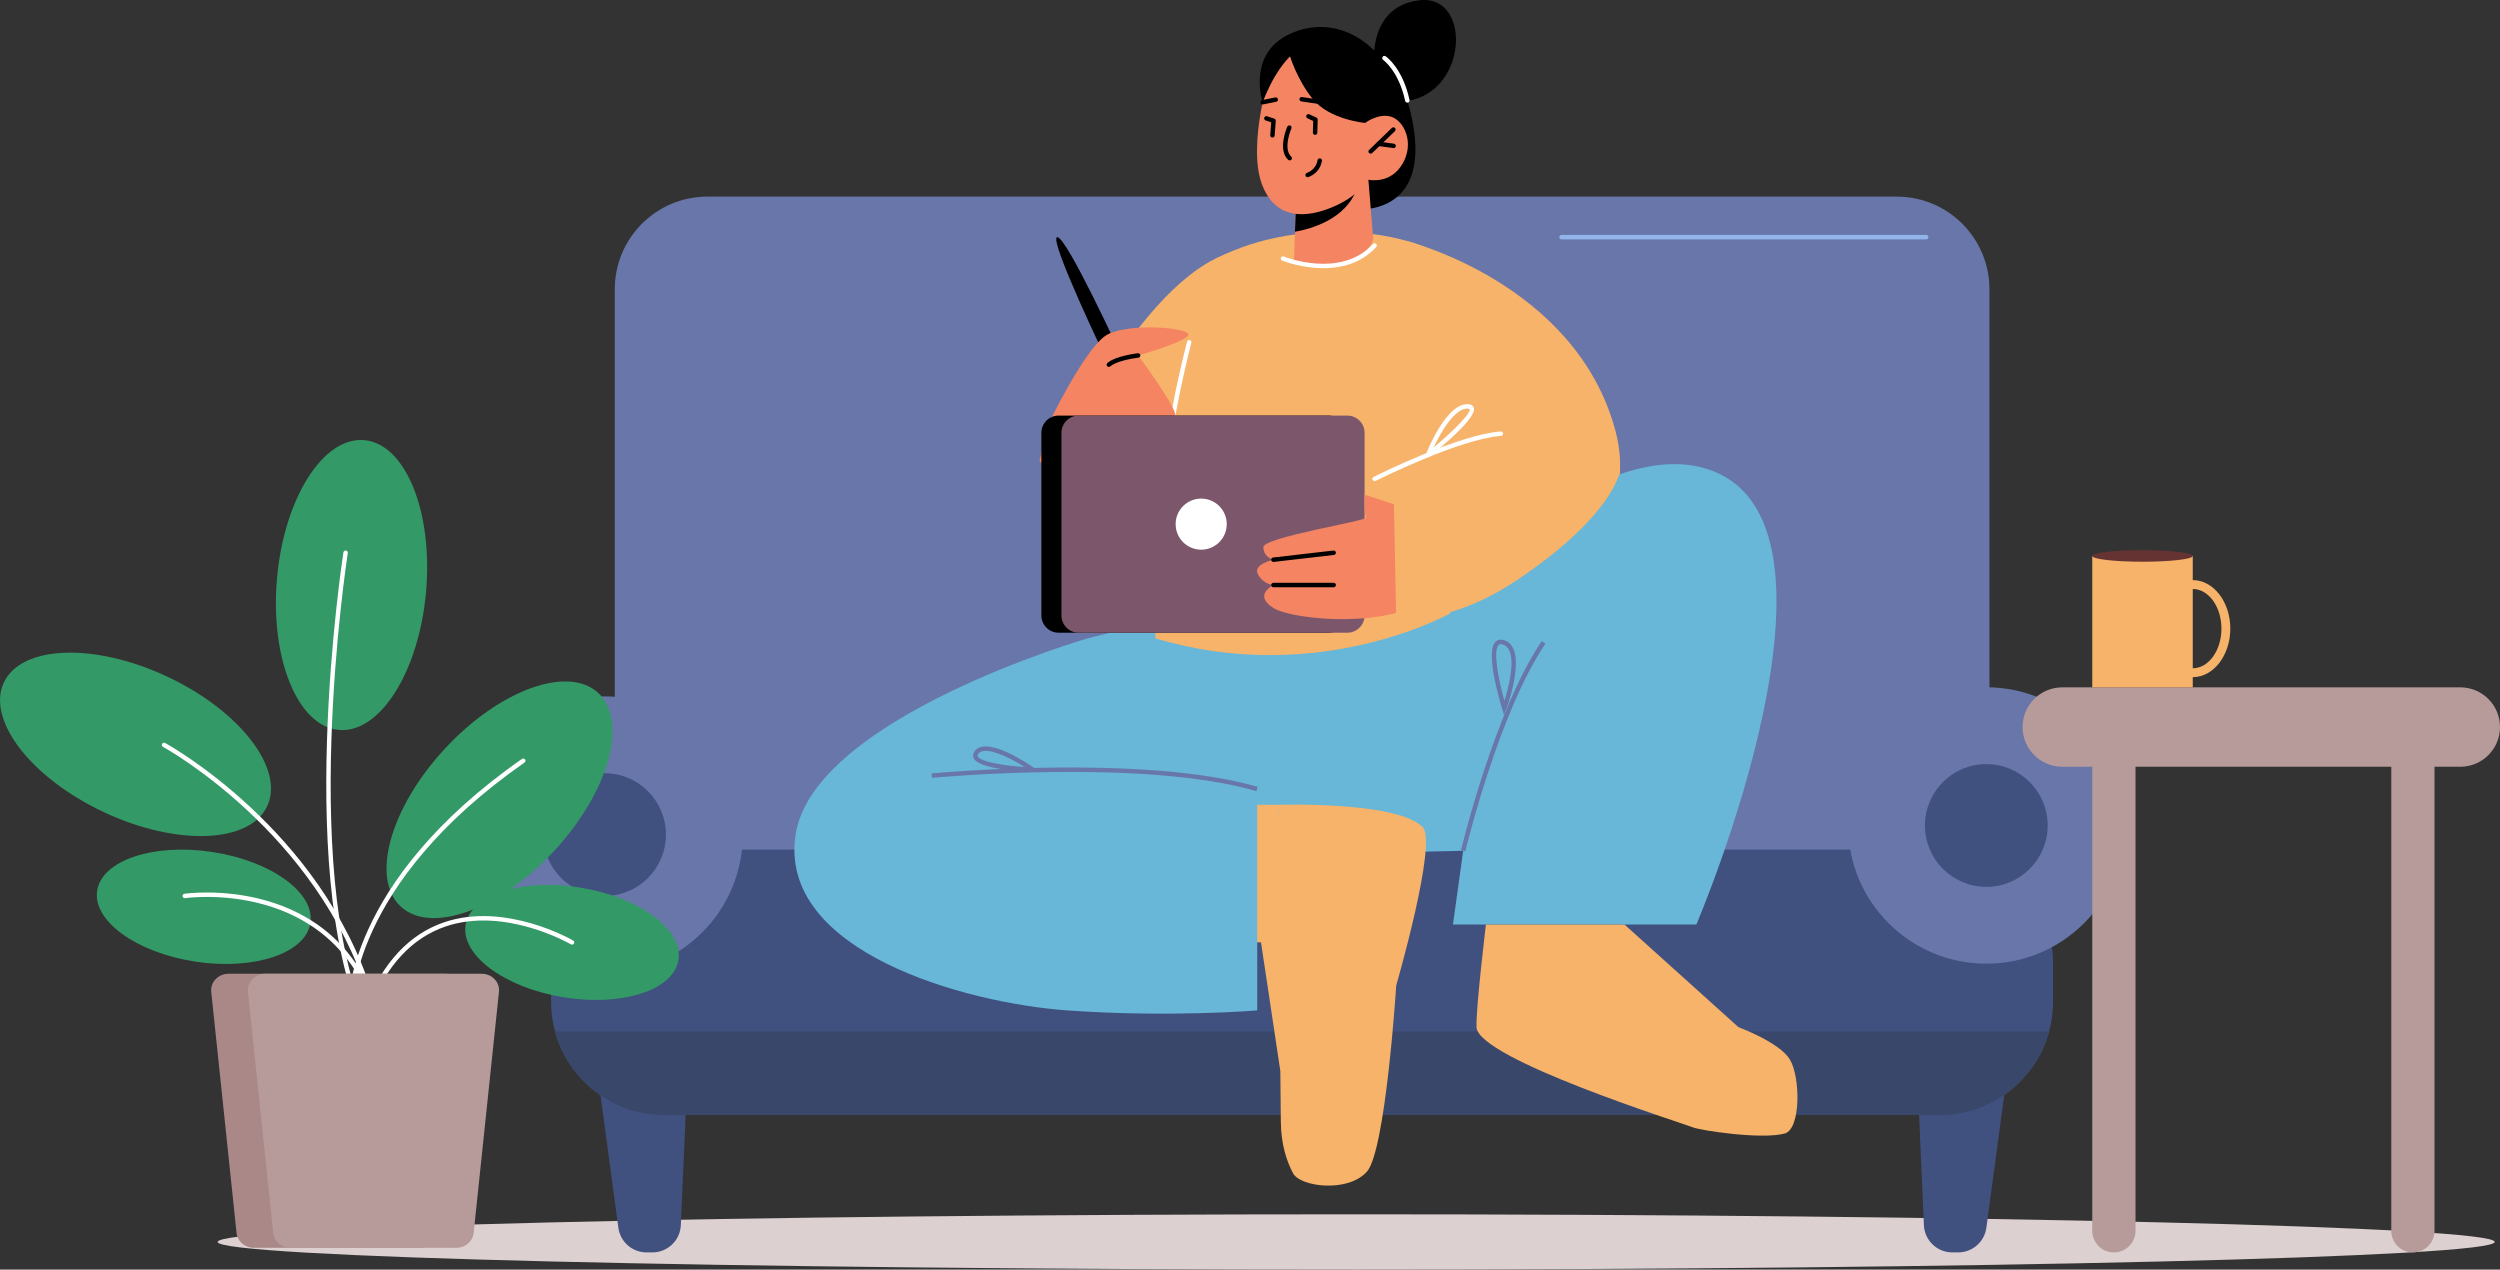 <?xml version="1.0" encoding="UTF-8"?>
<!DOCTYPE svg PUBLIC "-//W3C//DTD SVG 1.1//EN" "http://www.w3.org/Graphics/SVG/1.1/DTD/svg11.dtd">
<!-- Creator: CorelDRAW 2021 (64-Bit) -->
<svg xmlns="http://www.w3.org/2000/svg" xml:space="preserve" width="99.303mm" height="50.429mm" version="1.1" style="shape-rendering:geometricPrecision; text-rendering:geometricPrecision; image-rendering:optimizeQuality; fill-rule:evenodd; clip-rule:evenodd"
viewBox="0 0 1640.98 833.34"
 xmlns:xlink="http://www.w3.org/1999/xlink"
 xmlns:xodm="http://www.corel.com/coreldraw/odm/2003">
 <rect x="0" y="0" width="1640.98" height="833.34" fill="#333333" stroke="none"/>
 <defs>
  <style type="text/css">
   <![CDATA[
    .fil8 {fill:black;fill-rule:nonzero}
    .fil0 {fill:#339966;fill-rule:nonzero}
    .fil10 {fill:#39476B;fill-rule:nonzero}
    .fil3 {fill:#40507F;fill-rule:nonzero}
    .fil14 {fill:#663333;fill-rule:nonzero}
    .fil2 {fill:#6876AA;fill-rule:nonzero}
    .fil7 {fill:#68B6D8;fill-rule:nonzero}
    .fil12 {fill:#7C576C;fill-rule:nonzero}
    .fil4 {fill:#92B4EA;fill-rule:nonzero}
    .fil15 {fill:#AA8888;fill-rule:nonzero}
    .fil13 {fill:#B79A9A;fill-rule:nonzero}
    .fil1 {fill:#DDD0D0;fill-rule:nonzero}
    .fil9 {fill:#F48462;fill-rule:nonzero}
    .fil5 {fill:#F7B369;fill-rule:nonzero}
    .fil11 {fill:#FF9C85;fill-rule:nonzero}
    .fil6 {fill:white;fill-rule:nonzero}
   ]]>
  </style>
 </defs>
 <g id="Capa_x0020_1">
  <path class="fil0" d="M279.67 388.3c-4.6,52.53 -30.25,93.2 -57.27,90.83 -27.03,-2.37 -45.19,-46.88 -40.59,-99.41 4.61,-52.53 30.25,-93.19 57.27,-90.82 27.02,2.37 45.19,46.87 40.58,99.41z"/>
  <path class="fil1" d="M1637.51 815.2c0,10.02 -334.59,18.14 -747.33,18.14 -412.74,0 -747.33,-8.13 -747.33,-18.14 0,-10.01 334.59,-18.14 747.33,-18.14 412.73,0 747.33,8.12 747.33,18.14z"/>
  <path class="fil2" d="M1245.02 670.36l-780.66 0c-33.6,0 -60.83,-27.24 -60.83,-60.83l0 -419.65c0,-33.59 27.23,-60.83 60.83,-60.83l780.66 0c33.59,0 60.83,27.24 60.83,60.83l0 419.65c0,33.6 -27.24,60.83 -60.83,60.83z"/>
  <path class="fil3" d="M1347.62 632.01l0 25.54c0,6.7 -0.87,13.23 -2.56,19.47 -8.57,31.6 -37.43,54.86 -71.76,54.86l-837.2 0c-34.33,0 -63.25,-23.26 -71.82,-54.86 -1.69,-6.24 -2.57,-12.77 -2.57,-19.47l0 -25.54c0,-41.04 33.29,-74.33 74.39,-74.33l837.2 0c41.04,0 74.33,33.29 74.33,74.33z"/>
  <path class="fil2" d="M1394.52 541.84c0,50.11 -40.62,90.72 -90.72,90.72 -50.11,0 -90.72,-40.62 -90.72,-90.72 0,-50.11 40.62,-90.72 90.72,-90.72 50.11,0 90.72,40.62 90.72,90.72z"/>
  <path class="fil3" d="M428.22 822.08l-3.81 0c-9.36,0 -17.28,-6.92 -18.53,-16.19l-13.29 -98.63 58.55 0 -4.25 96.95c-0.44,10 -8.67,17.87 -18.68,17.87z"/>
  <path class="fil3" d="M1281.5 822.08l3.81 0c9.36,0 17.27,-6.92 18.53,-16.19l13.29 -98.63 -58.55 0 4.25 96.95c0.44,10 8.67,17.87 18.68,17.87z"/>
  <path class="fil2" d="M487.55 547.82c0,50.11 -40.62,90.73 -90.72,90.73 -50.1,0 -90.72,-40.62 -90.72,-90.73 0,-50.1 40.62,-90.72 90.72,-90.72 50.1,0 90.72,40.62 90.72,90.72z"/>
  <path class="fil4" d="M1264.34 157.13l-239.4 0c-0.8,0 -1.46,-0.65 -1.46,-1.46 0,-0.8 0.65,-1.46 1.46,-1.46l239.4 0c0.8,0 1.46,0.65 1.46,1.46 0,0.8 -0.65,1.46 -1.46,1.46z"/>
  <path class="fil5" d="M690.96 310.99c0,0 55.97,-127.84 118.37,-145.79 62.41,-17.95 -4.76,160.33 -4.76,160.33l-113.61 -14.54z"/>
  <path class="fil5" d="M922.79 158.05c0,0 111.53,27.52 137.54,124.59 26.01,97.07 -120.11,143.49 -120.11,143.49l-17.43 -268.07z"/>
  <polygon class="fil6" points="978.69,552.59 975.34,594.74 1064.22,601.63 1064.22,559.49 "/>
  <path class="fil7" d="M930.26 406.52c0,0 112.75,-121.86 189.18,-99.03 108.3,32.35 -5.98,299.39 -5.98,299.39l-159.76 0 6.72 -48.44 -181.52 4.04 21.88 -188.15 129.48 32.2z"/>
  <polygon class="fil5" points="798.98,528.27 839.78,528.27 829.35,618.56 795.18,618.56 "/>
  <path class="fil8" d="M887.37 137.36c0,0 56.32,7.49 38.08,-65.37 -18.24,-72.87 -70.39,-31.51 -70.39,-31.51l32.31 96.88z"/>
  <path class="fil7" d="M713.83 419.02c0,0 -179.9,52.19 -191.61,128.8 -11.71,76.62 111.1,110.64 178.44,115.42 67.34,4.78 124.58,0 124.58,0l0 -272.07 -111.41 27.85z"/>
  <path class="fil5" d="M758.39 419.02c0,0 -0.83,-230.08 44.99,-251.77 57.45,-27.2 140.62,-14.67 155.79,13.01 17.33,31.62 -7.41,222.42 -7.41,222.42 0,0 -86.03,48.44 -193.37,16.34z"/>
  <path class="fil9" d="M898.19 117.95l3.23 39.16c0,0 -3.22,12.95 -25.98,16.71 -16.95,2.79 -26.17,-1.68 -26.17,-1.68l0.74 -20.03 0.75 -19.54 40.63 -12.52 6.81 -2.11z"/>
  <path class="fil8" d="M891.37 120.06c-0.01,1.08 -0.31,2.37 -0.83,3.88 -7.15,20.29 -30.76,26.48 -40.54,28.18l0.75 -19.54 40.63 -12.52z"/>
  <path class="fil9" d="M834.64 44.02c0,0 -16.5,50.8 -6.14,77.42 10.35,26.61 34.87,19.85 49.27,13.1 14.4,-6.76 20.43,-16.58 20.43,-16.58 0,0 14.4,3.36 22.44,-10.52 8.05,-13.87 0.85,-28.19 -7.44,-30.82 -8.29,-2.63 -17.19,4.05 -17.19,4.05l6.03 -14.88c0,0 -38.27,-68.88 -67.39,-21.76z"/>
  <path class="fil8" d="M727.8 239.44c0,0 -39.78,-82.66 -33.91,-83.76 5.86,-1.1 42.02,77.6 42.02,77.6l-8.11 6.15z"/>
  <path class="fil10" d="M1345.06 677.02c-8.57,31.6 -37.43,54.86 -71.76,54.86l-837.2 0c-34.33,0 -63.25,-23.26 -71.82,-54.86l980.78 0z"/>
  <path class="fil5" d="M839.78 528.27c0,0 77.09,-2.5 94.07,14.65 9.86,9.95 -17.37,103.91 -17.37,103.91 0,0 -6.93,108.41 -19.23,122.2 -12.59,14.11 -43.75,9.95 -48.46,1.17 -4.12,-7.7 -7.92,-18.84 -8.06,-33.86 -0.32,-33.25 -0.32,-33.25 -0.32,-33.25l-12.8 -85.22 12.17 -89.59z"/>
  <path class="fil5" d="M969.15 674.1c0.55,20.97 136.75,63.63 141.74,65.78 5,2.15 45.79,8.28 60.61,4.14 10.71,-3 10.27,-37.32 3.32,-48.64 -6.94,-11.34 -33.71,-21.16 -33.71,-21.16l-74.78 -67.34 -90.98 0c0,0 -6.55,54.17 -6.19,67.23z"/>
  <path class="fil6" d="M767.45 304.44c-0.73,0 -1.36,-0.54 -1.45,-1.29 -2.26,-19.12 12.55,-76.46 13.18,-78.89 0.2,-0.78 1,-1.24 1.78,-1.04 0.78,0.2 1.25,1 1.04,1.78 -0.15,0.59 -15.3,59.24 -13.11,77.82 0.1,0.8 -0.47,1.52 -1.27,1.62l-0.18 0.01z"/>
  <path class="fil9" d="M687.09 280.52c0,0 25.47,-53.56 40.05,-61.06 14.58,-7.5 52.36,-4.44 52.9,-0.03 0.54,4.42 -32.98,13.89 -32.98,13.89 0,0 23.23,31.26 24.43,38.76 1.21,7.5 -13.48,31.55 -17.02,34.2 -3.54,2.65 -14.56,-8.45 -14.56,-8.45 0,0 -9.03,14.02 -23.42,19.74 -14.4,5.71 -34.16,-14.79 -34.16,-14.79l4.76 -22.25z"/>
  <path class="fil8" d="M835.23 90.32c-0.92,-0.07 -1.52,-0.76 -1.46,-1.57l0.64 -8.47 -3.63 -1.2c-0.77,-0.26 -1.18,-1.08 -0.93,-1.84 0.25,-0.76 1.07,-1.19 1.84,-0.93l4.71 1.56c0.63,0.21 1.04,0.83 1,1.49l-0.72 9.6c-0.06,0.77 -0.7,1.35 -1.45,1.35z"/>
  <path class="fil11" d="M731.96 319.66c0,0 14.13,-15.2 14.21,-27.43 0.07,-12.22 -26.69,-10.53 -26.69,-10.53l-3.26 23.79 15.75 14.17z"/>
  <path class="fil8" d="M694.9 415.31l177.06 0c6.27,0 11.36,-5.09 11.36,-11.36l0 -119.81c0,-6.27 -5.09,-11.36 -11.36,-11.36l-177.06 0c-6.27,0 -11.36,5.08 -11.36,11.36l0 119.81c0,6.27 5.08,11.36 11.36,11.36z"/>
  <path class="fil12" d="M708.06 415.31l176.31 0c6.26,0 11.33,-5.08 11.33,-11.34l0 -119.85c0,-6.27 -5.08,-11.34 -11.33,-11.34l-176.31 0c-6.26,0 -11.33,5.07 -11.33,11.34l0 119.85c0,6.26 5.07,11.34 11.33,11.34z"/>
  <path class="fil6" d="M771.68 344.04c0,9.26 7.51,16.77 16.77,16.77 9.26,0 16.77,-7.51 16.77,-16.77 0,-9.26 -7.51,-16.77 -16.77,-16.77 -9.26,0 -16.77,7.51 -16.77,16.77z"/>
  <path class="fil8" d="M863.21 88.54c-0.84,-0.02 -1.48,-0.69 -1.46,-1.49l0.22 -7.64 -3.75 -1.73c-0.74,-0.33 -1.05,-1.2 -0.72,-1.93 0.34,-0.73 1.21,-1.05 1.94,-0.72l4.63 2.13c0.53,0.24 0.86,0.78 0.85,1.36l-0.24 8.59c-0.02,0.79 -0.67,1.42 -1.46,1.42z"/>
  <path class="fil9" d="M935.5 337.68c0,0 -35.15,-11.45 -39.79,-12.93 0,0 -0.5,12.66 1.04,14.89 1.55,2.23 -67.67,12.9 -67.5,19.59 0.18,6.69 6.61,8.17 6.61,8.17 0,0 -13.85,2.97 -10.14,9.65 3.71,6.69 10.14,6.96 10.14,6.96 0,0 -13.63,6.62 0,15.06 13.64,8.44 80.51,13.64 101.95,-7.75 15.76,-15.73 -2.31,-53.64 -2.31,-53.64z"/>
  <path class="fil8" d="M896.01 80.66c0,0 -23.29,-1.95 -34.44,-15.79 -10.2,-12.66 -14.79,-27.87 -14.79,-27.87 0,0 -4.72,4.26 -10.26,13.72 -4.34,7.42 -7.75,16.39 -7.75,16.39 0,0 -10.54,-31.81 17.97,-44.88 28.51,-13.08 54.76,4.71 63.48,22.47 8.72,17.76 -14.2,35.97 -14.2,35.97z"/>
  <path class="fil3" d="M437.1 547.82c0,22.25 -18.03,40.28 -40.27,40.28 -22.25,0 -40.27,-18.04 -40.27,-40.28 0,-22.24 18.03,-40.27 40.27,-40.27 22.24,0 40.27,18.03 40.27,40.27z"/>
  <path class="fil5" d="M914.68 317.16l1.77 88.9c0,0 33.31,5.4 79.24,-25.28 63.83,-42.64 67.75,-71.79 67.75,-71.79l-87.83 -20.22 -60.93 28.38z"/>
  <path class="fil8" d="M835.85 368.85c-0.73,0 -1.36,-0.55 -1.45,-1.29 -0.09,-0.8 0.48,-1.53 1.28,-1.62l39.57 -4.57c0.78,-0.08 1.52,0.48 1.61,1.28 0.09,0.8 -0.48,1.52 -1.28,1.62l-39.57 4.57 -0.18 0.01z"/>
  <path class="fil8" d="M875.43 385.47l-39.57 0c-0.8,0 -1.46,-0.65 -1.46,-1.46 0,-0.8 0.65,-1.46 1.46,-1.46l39.57 0c0.8,0 1.46,0.65 1.46,1.46 0,0.8 -0.65,1.46 -1.46,1.46z"/>
  <path class="fil6" d="M902.27 315.81c-0.53,0 -1.05,-0.3 -1.31,-0.8 -0.36,-0.72 -0.07,-1.6 0.65,-1.95 2.26,-1.14 55.72,-27.87 83.43,-29.85 0.72,-0.05 1.5,0.55 1.56,1.35 0.06,0.8 -0.55,1.5 -1.35,1.56 -27.13,1.94 -81.78,29.27 -82.33,29.54l-0.65 0.16z"/>
  <path class="fil6" d="M963.06 268.2c-8.34,0 -17.26,15.31 -21.98,25.45 12.78,-10.65 24.47,-22.37 23.58,-25.1 -0.03,-0.09 -0.4,-0.31 -1.35,-0.34l-0.25 -0.01zm-25.68 31.8l-0.87 -0.28c-0.53,-0.39 -0.73,-1.09 -0.49,-1.7 0.53,-1.35 12.95,-32.73 27.04,-32.73l0.35 0c2.71,0.11 3.67,1.34 4.01,2.35 2.14,6.53 -21.76,26.18 -29.14,32.05l-0.91 0.31z"/>
  <path class="fil0" d="M109.82 444.14c47.73,22.42 77.08,60.49 65.55,85.05 -11.53,24.55 -59.58,26.28 -107.31,3.86 -47.73,-22.42 -77.07,-60.5 -65.54,-85.05 11.54,-24.55 59.58,-26.28 107.31,-3.85z"/>
  <path class="fil0" d="M128.33 631.22c-38.66,-5.83 -67.57,-26.68 -64.57,-46.57 3,-19.88 36.77,-31.27 75.43,-25.44 38.66,5.83 67.57,26.68 64.57,46.57 -3,19.89 -36.77,31.28 -75.44,25.45z"/>
  <path class="fil0" d="M291.81 491.64c35.79,-38.73 80.95,-55.22 100.87,-36.81 19.92,18.41 7.07,64.73 -28.72,103.46 -35.78,38.74 -80.95,55.22 -100.87,36.81 -19.92,-18.4 -7.07,-64.73 28.72,-103.46z"/>
  <path class="fil0" d="M369.5 654.53c38.57,6.41 72.51,-4.47 75.81,-24.31 3.3,-19.84 -25.3,-41.12 -63.87,-47.53 -38.57,-6.41 -72.51,4.48 -75.81,24.32 -3.3,19.84 25.29,41.12 63.86,47.52z"/>
  <path class="fil13" d="M1614.92 503.29l-261.27 0c-14.4,0 -26.06,-11.67 -26.06,-26.06 0,-14.39 11.67,-26.06 26.06,-26.06l261.27 0c14.39,0 26.06,11.67 26.06,26.06 0,14.39 -11.67,26.06 -26.06,26.06z"/>
  <path class="fil13" d="M1387.55 822.08c-7.84,0 -14.2,-6.35 -14.2,-14.19l0 -313.05c0,-7.84 6.36,-14.19 14.2,-14.19 7.84,0 14.19,6.35 14.19,14.19l0 313.05c0,7.84 -6.35,14.19 -14.19,14.19z"/>
  <path class="fil13" d="M1583.81 822.08c-7.84,0 -14.19,-6.35 -14.19,-14.19l0 -313.05c0,-7.84 6.35,-14.19 14.19,-14.19 7.83,0 14.19,6.35 14.19,14.19l0 313.05c0,7.84 -6.35,14.19 -14.19,14.19z"/>
  <polygon class="fil5" points="1373.35,451.17 1439.31,451.17 1439.31,364.93 1373.35,364.93 "/>
  <path class="fil14" d="M1439.31 364.92c0,2.1 -14.77,3.8 -32.98,3.8 -18.22,0 -32.98,-1.7 -32.98,-3.8 0,-2.09 14.77,-3.79 32.98,-3.79 18.21,0 32.98,1.7 32.98,3.79z"/>
  <path class="fil5" d="M1439.31 386.61c-10.38,0 -18.82,11.68 -18.82,26.02 0,14.35 8.45,26.02 18.82,26.02 10.38,0 18.82,-11.67 18.82,-26.02 0,-14.35 -8.44,-26.02 -18.82,-26.02zm0 57.87c-13.59,0 -24.65,-14.28 -24.65,-31.85 0,-17.57 11.07,-31.85 24.65,-31.85 13.6,0 24.65,14.29 24.65,31.85 0,17.56 -11.06,31.85 -24.65,31.85z"/>
  <path class="fil2" d="M961.83 558.77l-2.83 -0.68c0.22,-0.92 22.12,-91.91 53,-137.24l2.41 1.64c-30.58,44.9 -52.36,135.37 -52.58,136.28z"/>
  <path class="fil2" d="M985.1 422.79c-0.74,0 -1.14,0.28 -1.4,0.54 -3.86,3.77 -0.09,22.93 3.79,36.69 2.51,-8.01 7.02,-25.02 3.12,-33.17 -0.93,-1.94 -2.27,-3.18 -4.07,-3.79 -0.59,-0.19 -1.05,-0.27 -1.44,-0.27zm2.18 46.61l-1.27 -4.1c-1.18,-3.79 -11.31,-37.25 -4.35,-44.06 1,-0.99 2.83,-1.95 5.81,-0.95 2.56,0.86 4.5,2.64 5.77,5.29 5.71,11.92 -4.05,38.66 -4.47,39.78l-1.49 4.03z"/>
  <path class="fil2" d="M824.67 519.29c-74.28,-21.69 -211.55,-8.85 -212.92,-8.72l-0.28 -2.9c1.39,-0.14 139.2,-13.03 214.02,8.82l-0.82 2.8z"/>
  <path class="fil2" d="M646.94 492.84c-2.16,0 -3.84,0.58 -4.81,1.95 -0.69,0.97 -0.46,1.46 -0.35,1.66 1.92,3.89 18.21,6.19 30.83,7 -8.42,-5.3 -19.17,-10.61 -25.67,-10.61zm35.77 13.96l-4.91 -0.17c-5.82,-0.2 -35.01,-1.56 -38.62,-8.88 -0.51,-1.03 -0.82,-2.68 0.59,-4.65 7.58,-10.62 35.73,8.65 38.92,10.88l4.03 2.82z"/>
  <path class="fil3" d="M1344.07 541.84c0,22.25 -18.03,40.28 -40.27,40.28 -22.25,0 -40.28,-18.03 -40.28,-40.28 0,-22.24 18.03,-40.28 40.28,-40.28 22.24,0 40.27,18.04 40.27,40.28z"/>
  <path class="fil6" d="M247.58 666.82c-0.62,0 -1.2,-0.4 -1.39,-1.03 -27.81,-89.96 -123.74,-76.4 -124.7,-76.25 -0.77,0.13 -1.53,-0.43 -1.66,-1.22 -0.12,-0.79 0.42,-1.53 1.22,-1.66 0.99,-0.16 99.38,-14.05 127.92,78.27 0.24,0.77 -0.19,1.58 -0.96,1.82l-0.43 0.06z"/>
  <path class="fil6" d="M243.17 654.65c-0.62,0 -1.19,-0.4 -1.39,-1.03 -33.63,-107.7 -133.8,-162.85 -134.8,-163.39 -0.71,-0.39 -0.97,-1.27 -0.59,-1.98 0.38,-0.71 1.28,-0.96 1.97,-0.59 1.02,0.55 102.21,56.23 136.2,165.08 0.24,0.77 -0.19,1.59 -0.96,1.83l-0.44 0.07z"/>
  <path class="fil6" d="M244.38 681.93l-1.28 -0.76c-52.07,-95.2 -18.04,-316.36 -17.69,-318.58 0.13,-0.8 0.89,-1.35 1.67,-1.21 0.79,0.13 1.34,0.87 1.21,1.67 -0.35,2.21 -34.23,222.4 17.36,316.73 0.39,0.7 0.13,1.6 -0.58,1.98l-0.7 0.18z"/>
  <path class="fil6" d="M229.92 662.5c-0.77,0 -1.42,-0.61 -1.45,-1.39 -0.04,-0.81 -2.41,-81.6 114.15,-162.97 0.66,-0.45 1.56,-0.3 2.03,0.36 0.46,0.66 0.3,1.57 -0.36,2.03 -115.12,80.36 -112.94,159.65 -112.9,160.44 0.04,0.8 -0.58,1.48 -1.39,1.52l-0.06 0.01z"/>
  <path class="fil6" d="M241.33 662.5l-0.54 -0.11c-0.75,-0.29 -1.11,-1.14 -0.82,-1.89 11.41,-28.76 28.7,-47.28 51.4,-55.07 40.38,-13.85 84.39,11.65 84.84,11.92 0.69,0.41 0.92,1.3 0.51,2 -0.41,0.69 -1.3,0.92 -1.99,0.51 -0.42,-0.25 -43.33,-25.09 -82.42,-11.67 -21.85,7.5 -38.54,25.46 -49.62,53.38 -0.23,0.57 -0.77,0.92 -1.36,0.92z"/>
  <path class="fil15" d="M166.69 819.07l108.72 0c5.9,0 10.83,-4.2 11.41,-9.7l16.63 -158.39c0.67,-6.33 -4.63,-11.82 -11.41,-11.82l-141.98 0c-6.78,0 -12.07,5.49 -11.41,11.82l16.63 158.39c0.58,5.5 5.51,9.7 11.41,9.7z"/>
  <path class="fil13" d="M190.76 819.07l108.72 0c5.89,0 10.83,-4.2 11.41,-9.7l16.63 -158.39c0.67,-6.33 -4.63,-11.82 -11.4,-11.82l-141.99 0c-6.77,0 -12.07,5.49 -11.41,11.82l16.63 158.39c0.58,5.5 5.51,9.7 11.41,9.7z"/>
  <path class="fil8" d="M902.23 46.87c0,0 -6.72,-42.4 29.47,-46.69 36.18,-4.28 31.64,67.39 -14.93,66.48 -46.58,-0.92 -14.54,-19.79 -14.54,-19.79z"/>
  <path class="fil6" d="M923.77 67.38c-0.67,0 -1.27,-0.47 -1.42,-1.15 -4.29,-19.69 -14.34,-26.81 -14.44,-26.88 -0.66,-0.46 -0.83,-1.36 -0.38,-2.03 0.45,-0.66 1.35,-0.83 2.02,-0.38 0.45,0.31 11.09,7.75 15.65,28.66 0.17,0.79 -0.33,1.56 -1.11,1.74l-0.31 0.03z"/>
  <path class="fil8" d="M867.27 68.49l-13.09 -1.92c-0.8,-0.12 -1.35,-0.86 -1.23,-1.66 0.12,-0.79 0.89,-1.35 1.66,-1.22l12.87 1.91c0.8,0.12 1.35,0.86 1.23,1.65 -0.11,0.72 -0.73,1.25 -1.44,1.25z"/>
  <path class="fil8" d="M828.75 68.57c-0.68,0 -1.28,-0.48 -1.42,-1.17 -0.16,-0.79 0.35,-1.56 1.14,-1.72l8.61 -1.73c0.77,-0.16 1.56,0.36 1.72,1.14 0.16,0.79 -0.36,1.56 -1.14,1.72l-8.62 1.73 -0.29 0.03z"/>
  <path class="fil8" d="M846.57 105.35l-0.98 -0.39c-7.18,-6.62 -0.88,-21.2 -0.61,-21.81 0.33,-0.74 1.19,-1.07 1.92,-0.75 0.73,0.33 1.07,1.18 0.75,1.92 -0.06,0.13 -5.73,13.29 -0.08,18.5 0.59,0.55 0.62,1.47 0.08,2.06l-1.07 0.47z"/>
  <path class="fil8" d="M858.31 116.32c-0.62,0 -1.2,-0.4 -1.39,-1.03 -0.23,-0.77 0.2,-1.58 0.96,-1.82 0.24,-0.08 5.82,-1.88 6.97,-8.33 0.14,-0.79 0.9,-1.3 1.69,-1.18 0.79,0.14 1.32,0.9 1.18,1.69 -1.46,8.25 -8.68,10.52 -8.99,10.6l-0.42 0.06z"/>
  <path class="fil8" d="M899.68 100.91l-1.05 -0.44c-0.56,-0.58 -0.54,-1.5 0.03,-2.06l14.93 -14.43c0.59,-0.55 1.51,-0.54 2.06,0.03 0.56,0.58 0.54,1.5 -0.03,2.06l-14.94 14.43 -1.01 0.41z"/>
  <path class="fil8" d="M914.78 97.21l-10.07 -1.37c-0.79,-0.11 -1.35,-0.85 -1.24,-1.64 0.11,-0.79 0.87,-1.34 1.64,-1.24l9.86 1.36c0.8,0.1 1.35,0.84 1.24,1.64 -0.1,0.73 -0.72,1.26 -1.44,1.26z"/>
  <path class="fil6" d="M868.64 176.03c-14.65,0 -26.83,-4.86 -27.04,-4.95 -0.75,-0.3 -1.1,-1.16 -0.8,-1.9 0.31,-0.74 1.18,-1.1 1.91,-0.79 0.37,0.15 37.26,14.87 58.5,-8.23 0.55,-0.58 1.46,-0.62 2.06,-0.08 0.59,0.54 0.63,1.47 0.09,2.06 -9.99,10.86 -23.12,13.9 -34.7,13.9z"/>
  <path class="fil8" d="M727.81 240.9l-1.07 -0.47c-0.54,-0.59 -0.51,-1.51 0.08,-2.06 5.08,-4.73 19.47,-6.43 20.08,-6.5 0.74,-0.08 1.52,0.48 1.61,1.28 0.09,0.8 -0.48,1.52 -1.28,1.62 -3.89,0.45 -14.79,2.35 -18.43,5.74l-0.99 0.39z"/>
 </g>
</svg>
